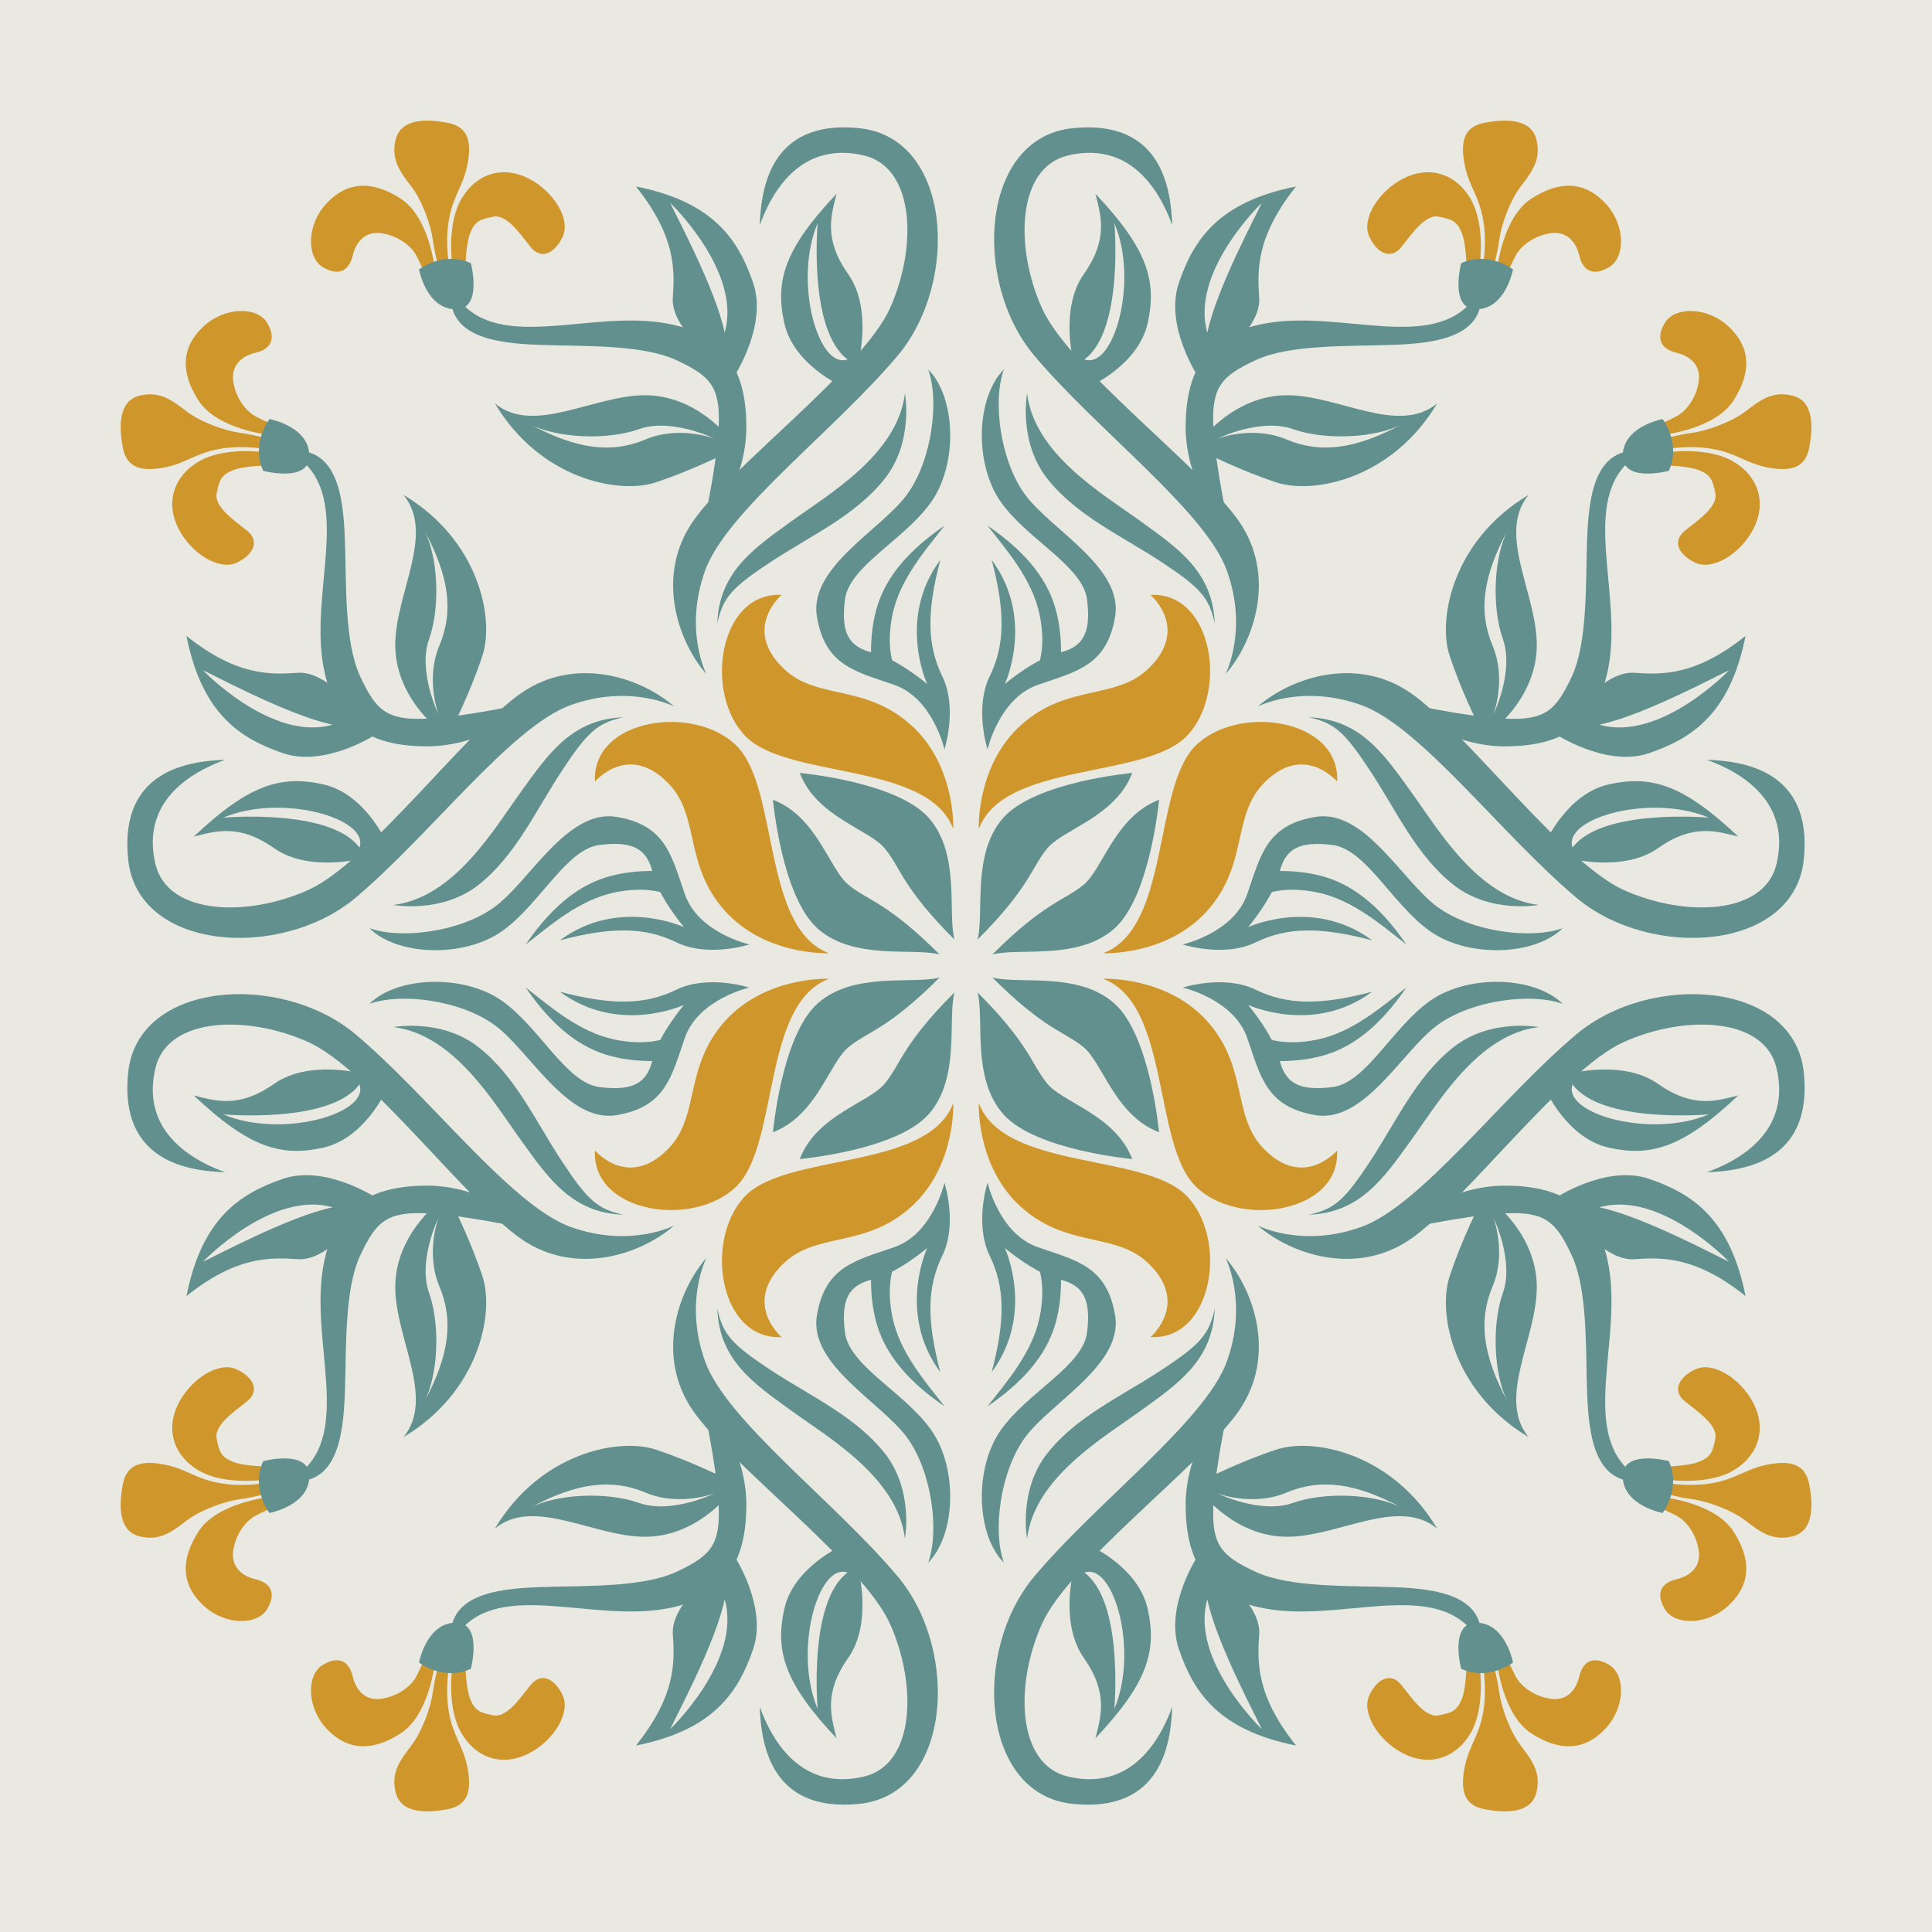 <?xml version="1.0" encoding="UTF-8"?><svg id="Layer_2" xmlns="http://www.w3.org/2000/svg" viewBox="0 0 540 540"><defs><style>.cls-1{fill:#e9e9e2;}.cls-2{fill:#cf962b;}.cls-3{fill:#62908e;}</style></defs><g id="OBJECTS"><g id="g18750"><path id="path18714" class="cls-1" d="M270.01,270.01L540,0H270s0,270.01,0,270.01Zm0,0L540,0V270s-270.01,0-270.01,0Zm0,0L0,0V270s270.01,0,270.01,0Zm0,0L0,0H270s0,270.01,0,270.01Zm0,0L0,540H270s0-270.01,0-270.01Zm0,0L0,540V270s270.01,0,270.01,0Zm0,0l270.01,270V270s-270.01,0-270.01,0Zm0,0l270,270.01H270s0-270.01,0-270.01Z"/><path id="path18716" class="cls-2" d="M273.58,231.68s-.8-17.81,11.92-29.14c12.72-11.34,26.16-6.95,35.22-15.41,9.06-8.46,5.48-16.4,.88-20.86,17.67-.82,21.78,27.98,9.82,39.73-11.95,11.75-50.86,6.99-57.83,25.68Zm34.75,34.75s17.81,.8,29.14-11.92c11.34-12.72,6.95-26.16,15.41-35.22s16.4-5.48,20.86-.88c.82-17.67-27.98-21.78-39.73-9.82-11.75,11.95-6.99,50.86-25.68,57.83Zm-76.64,0s-17.81,.8-29.14-11.92c-11.34-12.72-6.95-26.16-15.41-35.22-8.46-9.06-16.4-5.48-20.86-.88-.82-17.67,27.98-21.78,39.73-9.82,11.75,11.95,6.99,50.86,25.69,57.83Zm34.75-34.75s.8-17.81-11.92-29.14c-12.72-11.34-26.16-6.95-35.22-15.41-9.06-8.46-5.48-16.4-.88-20.86-17.67-.82-21.78,27.98-9.82,39.73,11.95,11.75,50.86,6.99,57.83,25.68Zm0,76.64s.8,17.81-11.92,29.14c-12.72,11.34-26.16,6.95-35.22,15.41-9.06,8.46-5.48,16.4-.88,20.86-17.67,.82-21.78-27.98-9.82-39.73,11.95-11.75,50.86-6.99,57.83-25.68Zm-34.75-34.75s-17.81-.8-29.14,11.92c-11.34,12.72-6.95,26.15-15.41,35.22-8.46,9.06-16.4,5.48-20.86,.88-.82,17.67,27.98,21.78,39.73,9.82,11.75-11.95,6.99-50.86,25.69-57.83h0Zm76.64,0s17.81-.8,29.14,11.92c11.34,12.72,6.95,26.15,15.41,35.22,8.46,9.06,16.4,5.48,20.86,.88,.82,17.67-27.98,21.78-39.73,9.82-11.75-11.95-6.99-50.86-25.69-57.83h0Zm-34.75,34.75s-.8,17.81,11.92,29.14,26.16,6.95,35.22,15.41c9.06,8.46,5.48,16.4,.88,20.86,17.67,.82,21.78-27.98,9.82-39.73-11.95-11.75-50.86-6.99-57.83-25.68h0Z"/><path id="path18718" class="cls-3" d="M316.48,216.04s-27.04,2.42-36.01,12.49c-8.97,10.08-5.29,26.55-7.24,34.09,14.52-14.54,14.95-19.92,19.41-25.41,4.46-5.5,19.07-8.79,23.83-21.17Zm7.48,7.48s-2.42,27.04-12.49,36.01c-10.08,8.97-26.54,5.29-34.09,7.24,14.54-14.52,19.92-14.95,25.41-19.41,5.5-4.46,8.79-19.07,21.17-23.83h0Zm-107.92,0s2.42,27.04,12.49,36.01c10.08,8.97,26.54,5.29,34.09,7.24-14.54-14.52-19.92-14.95-25.41-19.41-5.5-4.46-8.79-19.07-21.17-23.83h0Zm7.48-7.48s27.04,2.42,36.01,12.49c8.97,10.08,5.29,26.55,7.24,34.09-14.52-14.54-14.95-19.92-19.41-25.41-4.46-5.5-19.07-8.79-23.83-21.17Zm0,107.92s27.04-2.42,36.01-12.49c8.97-10.08,5.29-26.54,7.24-34.09-14.52,14.54-14.95,19.92-19.41,25.41-4.46,5.5-19.07,8.79-23.83,21.17h0Zm-7.48-7.48s2.42-27.04,12.49-36.01c10.08-8.97,26.54-5.29,34.09-7.24-14.54,14.52-19.92,14.95-25.41,19.41-5.5,4.46-8.79,19.07-21.17,23.83h0Zm107.92,0s-2.42-27.04-12.49-36.01c-10.08-8.97-26.54-5.29-34.09-7.24,14.54,14.52,19.92,14.95,25.41,19.41,5.5,4.46,8.79,19.07,21.17,23.83Zm-7.48,7.48s-27.04-2.42-36.01-12.49c-8.97-10.08-5.29-26.54-7.24-34.09,14.52,14.54,14.95,19.92,19.41,25.41,4.46,5.5,19.07,8.79,23.83,21.17h0Z"/><path id="path18720" class="cls-3" d="M342.54,188.42s6.37-12.29,.37-28.94c-6.01-16.65-36.4-39.3-53.87-60.14-17.47-20.84-14.89-60.8,10.66-63.5,25.55-2.7,27.58,17.81,27.94,27.12-5.12-14.1-14.65-22.93-29.11-19.51-14.46,3.42-14.89,25.96-7.23,42.83,7.66,16.87,44.55,44.27,55.03,59.48,10.48,15.21,4.23,33.52-3.8,42.67Zm9.04,9.04s12.29-6.37,28.94-.37c16.65,6.01,39.3,36.4,60.14,53.87s60.8,14.89,63.5-10.66c2.7-25.55-17.81-27.58-27.12-27.94,14.1,5.12,22.93,14.65,19.51,29.11-3.42,14.46-25.96,14.89-42.83,7.23-16.87-7.66-44.27-44.55-59.48-55.03-15.21-10.48-33.52-4.23-42.67,3.8h0Zm-163.17,0s-12.29-6.37-28.94-.37c-16.65,6.01-39.3,36.4-60.14,53.87-20.84,17.47-60.8,14.89-63.5-10.66-2.7-25.55,17.81-27.58,27.12-27.94-14.1,5.12-22.93,14.65-19.51,29.11,3.42,14.46,25.96,14.89,42.83,7.23,16.87-7.66,44.27-44.55,59.48-55.03,15.21-10.48,33.52-4.23,42.67,3.8h0Zm9.04-9.04s-6.37-12.29-.37-28.94c6.01-16.65,36.4-39.3,53.87-60.14,17.47-20.84,14.89-60.8-10.66-63.5-25.55-2.7-27.58,17.81-27.94,27.12,5.12-14.1,14.65-22.93,29.11-19.51,14.46,3.42,14.89,25.96,7.23,42.83-7.66,16.87-44.55,44.27-55.03,59.48-10.48,15.21-4.23,33.52,3.8,42.67Zm0,163.17s-6.37,12.29-.37,28.94c6.01,16.65,36.4,39.3,53.87,60.14,17.47,20.84,14.89,60.8-10.66,63.5-25.55,2.7-27.58-17.81-27.94-27.12,5.12,14.1,14.65,22.93,29.11,19.51,14.46-3.42,14.89-25.96,7.23-42.83-7.66-16.87-44.55-44.27-55.03-59.48-10.48-15.21-4.23-33.52,3.8-42.67h0Zm-9.04-9.04s-12.29,6.37-28.94,.37c-16.65-6.01-39.3-36.4-60.14-53.87-20.84-17.47-60.8-14.89-63.5,10.66-2.7,25.55,17.81,27.58,27.12,27.94-14.1-5.12-22.93-14.65-19.51-29.11,3.42-14.46,25.96-14.89,42.83-7.23,16.87,7.66,44.27,44.55,59.48,55.03,15.21,10.48,33.52,4.23,42.67-3.8h0Zm163.17,0s12.29,6.37,28.94,.37c16.65-6.01,39.3-36.4,60.14-53.87,20.84-17.47,60.8-14.89,63.5,10.66,2.7,25.55-17.81,27.58-27.12,27.94,14.1-5.12,22.93-14.65,19.51-29.11-3.42-14.46-25.96-14.89-42.83-7.23-16.87,7.66-44.27,44.55-59.48,55.03-15.21,10.48-33.52,4.23-42.67-3.8h0Zm-9.04,9.04s6.37,12.29,.37,28.94c-6.01,16.65-36.4,39.3-53.87,60.14-17.47,20.84-14.89,60.8,10.66,63.5,25.55,2.7,27.58-17.81,27.94-27.12-5.12,14.1-14.65,22.93-29.11,19.51-14.46-3.42-14.89-25.96-7.23-42.83,7.66-16.87,44.55-44.27,55.03-59.48,10.48-15.21,4.23-33.52-3.8-42.67h0Z"/><path id="path18722" class="cls-3" d="M276.03,209.44s3.22-14.28,14.06-18.03c10.85-3.75,19.33-5.35,21.6-19.13,2.27-13.78-18.2-24.39-25.22-34.09-7.02-9.7-9.04-26.27-5.88-34.95-7.78,7.83-8.33,26.4-.89,37.02,7.45,10.61,22.98,17.92,24.14,27.37s-1.16,13.23-7.87,14.83c-6.71,1.6-15.11,8.71-15.11,8.71,0,0,8.49-18.27-3.68-34.67,3.74,14.19,3.8,23.62-.55,32.52-4.35,8.9-.61,20.42-.61,20.42Zm54.54,54.54s14.28-3.22,18.03-14.06c3.75-10.85,5.35-19.33,19.13-21.6,13.78-2.27,24.39,18.2,34.1,25.22,9.7,7.02,26.27,9.04,34.95,5.88-7.83,7.78-26.4,8.33-37.02,.89-10.61-7.45-17.92-22.98-27.37-24.14s-13.23,1.16-14.83,7.87c-1.6,6.71-8.71,15.11-8.71,15.11,0,0,18.27-8.49,34.67,3.68-14.19-3.74-23.62-3.8-32.52,.55-8.9,4.35-20.42,.61-20.42,.61h0Zm-121.13,0s-14.28-3.22-18.03-14.06-5.35-19.33-19.13-21.6c-13.78-2.27-24.39,18.2-34.09,25.22-9.7,7.02-26.27,9.04-34.95,5.88,7.83,7.78,26.41,8.33,37.02,.89,10.61-7.45,17.92-22.98,27.37-24.15,9.45-1.16,13.23,1.16,14.83,7.87,1.6,6.71,8.71,15.11,8.71,15.11,0,0-18.27-8.49-34.67,3.68,14.19-3.74,23.62-3.8,32.52,.55,8.9,4.35,20.42,.61,20.42,.61Zm54.54-54.54s-3.22-14.28-14.06-18.03c-10.85-3.75-19.33-5.35-21.6-19.13-2.27-13.78,18.2-24.39,25.22-34.09,7.02-9.7,9.04-26.27,5.88-34.95,7.78,7.83,8.33,26.4,.89,37.02-7.45,10.61-22.98,17.92-24.15,27.37s1.16,13.23,7.87,14.83c6.71,1.6,15.11,8.71,15.11,8.71,0,0-8.49-18.27,3.68-34.67-3.74,14.19-3.8,23.62,.55,32.52,4.35,8.9,.61,20.42,.61,20.42h0Zm0,121.13s-3.22,14.28-14.06,18.03c-10.85,3.75-19.33,5.35-21.6,19.13-2.27,13.78,18.2,24.39,25.22,34.09,7.02,9.7,9.04,26.27,5.88,34.95,7.78-7.83,8.33-26.4,.89-37.02-7.45-10.61-22.98-17.92-24.15-27.37s1.16-13.23,7.87-14.83c6.71-1.6,15.11-8.71,15.11-8.71,0,0-8.49,18.27,3.68,34.67-3.74-14.19-3.8-23.62,.55-32.52,4.35-8.9,.61-20.42,.61-20.42h0Zm-54.54-54.54s-14.28,3.22-18.03,14.06-5.35,19.33-19.13,21.6c-13.78,2.27-24.39-18.2-34.09-25.22-9.7-7.02-26.27-9.04-34.95-5.88,7.83-7.78,26.4-8.33,37.02-.89,10.61,7.45,17.92,22.98,27.37,24.15,9.45,1.16,13.23-1.16,14.83-7.87,1.6-6.71,8.71-15.11,8.71-15.11,0,0-18.27,8.49-34.67-3.68,14.19,3.74,23.62,3.8,32.52-.55,8.9-4.35,20.42-.61,20.42-.61Zm121.13,0s14.28,3.22,18.03,14.06c3.75,10.85,5.35,19.33,19.13,21.6,13.78,2.27,24.39-18.2,34.1-25.22,9.7-7.02,26.27-9.04,34.95-5.88-7.83-7.78-26.4-8.33-37.02-.89-10.61,7.45-17.92,22.98-27.37,24.15-9.45,1.16-13.23-1.16-14.83-7.87-1.6-6.71-8.71-15.11-8.71-15.11,0,0,18.27,8.49,34.67-3.68-14.19,3.74-23.62,3.8-32.52-.55-8.9-4.35-20.42-.61-20.42-.61h0Zm-54.54,54.54s3.22,14.28,14.06,18.03c10.85,3.75,19.33,5.35,21.6,19.13,2.27,13.78-18.2,24.39-25.22,34.09-7.02,9.7-9.04,26.27-5.88,34.95-7.78-7.83-8.33-26.4-.89-37.02,7.45-10.61,22.98-17.92,24.14-27.37s-1.16-13.23-7.87-14.83c-6.71-1.6-15.11-8.71-15.11-8.71,0,0,8.49,18.27-3.68,34.67,3.74-14.19,3.8-23.62-.55-32.52-4.35-8.9-.61-20.42-.61-20.42Z"/><path id="path18724" class="cls-3" d="M289.94,186.71s2.67-5.29,.6-15.06-9.21-17.94-14.54-24.74c11.87,8.09,17.16,16.1,19.18,23.79,2.02,7.69,1.24,14.66,1.24,14.66l-6.48,1.35Zm63.36,63.36s5.29-2.67,15.06-.6c9.77,2.07,17.94,9.21,24.74,14.54-8.09-11.87-16.1-17.16-23.79-19.18-7.69-2.02-14.66-1.24-14.66-1.24l-1.35,6.48Zm-166.58,0s-5.29-2.67-15.06-.6c-9.77,2.07-17.94,9.21-24.74,14.54,8.09-11.87,16.1-17.16,23.79-19.18,7.69-2.02,14.66-1.24,14.66-1.24l1.35,6.48Zm63.36-63.36s-2.67-5.29-.6-15.06c2.07-9.77,9.21-17.94,14.54-24.74-11.87,8.09-17.16,16.1-19.18,23.79-2.02,7.69-1.24,14.66-1.24,14.66l6.48,1.35Zm0,166.58s-2.67,5.29-.6,15.06c2.07,9.77,9.21,17.94,14.54,24.74-11.87-8.09-17.16-16.1-19.18-23.79-2.02-7.69-1.24-14.66-1.24-14.66l6.48-1.35Zm-63.36-63.36s-5.29,2.67-15.06,.6c-9.77-2.07-17.94-9.21-24.74-14.54,8.09,11.87,16.1,17.16,23.79,19.18,7.69,2.02,14.66,1.24,14.66,1.24l1.35-6.48Zm166.58,0s5.29,2.67,15.06,.6c9.77-2.07,17.94-9.21,24.74-14.54-8.09,11.87-16.1,17.16-23.79,19.18s-14.66,1.24-14.66,1.24l-1.35-6.48Zm-63.36,63.36s2.67,5.29,.6,15.06-9.21,17.94-14.54,24.74c11.87-8.09,17.16-16.1,19.18-23.79s1.24-14.66,1.24-14.66l-6.48-1.35Z"/><path id="path18726" class="cls-3" d="M287.07,109.94s-2.51,13.51,5.64,23.84c8.15,10.34,20.65,15.9,31.77,23.21,11.12,7.3,13.48,10.09,15.04,17.23-.52-14.42-10.26-20.97-20.74-28.55-10.48-7.58-29.63-18.66-31.71-35.72h0Zm143,143s-13.51,2.51-23.84-5.64-15.9-20.65-23.21-31.77c-7.3-11.12-10.09-13.48-17.23-15.04,14.42,.52,20.98,10.26,28.55,20.74,7.58,10.48,18.66,29.63,35.72,31.71Zm-320.13,0s13.51,2.51,23.84-5.64c10.34-8.15,15.9-20.65,23.21-31.77,7.3-11.12,10.09-13.48,17.23-15.04-14.42,.52-20.98,10.26-28.55,20.74-7.58,10.48-18.66,29.63-35.72,31.71ZM252.94,109.94s2.51,13.51-5.64,23.84c-8.15,10.34-20.65,15.9-31.77,23.21-11.12,7.3-13.48,10.09-15.04,17.23,.52-14.42,10.26-20.97,20.74-28.55,10.48-7.58,29.63-18.66,31.71-35.72Zm0,320.12s2.51-13.51-5.64-23.84c-8.15-10.34-20.65-15.9-31.77-23.21-11.12-7.3-13.48-10.09-15.04-17.23,.52,14.42,10.26,20.98,20.74,28.55,10.48,7.58,29.63,18.66,31.71,35.72h0ZM109.94,287.07s13.51-2.51,23.84,5.64c10.34,8.15,15.9,20.65,23.21,31.77,7.3,11.12,10.09,13.48,17.23,15.04-14.42-.52-20.98-10.26-28.55-20.74-7.58-10.48-18.66-29.63-35.72-31.71h0Zm320.13,0s-13.51-2.51-23.84,5.64c-10.34,8.15-15.9,20.65-23.21,31.77-7.3,11.12-10.09,13.48-17.23,15.04,14.42-.52,20.98-10.26,28.56-20.74,7.58-10.48,18.66-29.63,35.72-31.71h0Zm-143,143s-2.51-13.51,5.64-23.84c8.15-10.34,20.65-15.9,31.77-23.21,11.12-7.3,13.48-10.09,15.04-17.23-.52,14.42-10.26,20.98-20.74,28.55-10.48,7.58-29.63,18.66-31.71,35.72h0Z"/><path id="path18728" class="cls-3" d="M340.25,146.19s-8.85-12.65-8.86-26.71c0-14.06,4.47-27.42,26.04-29.6,21.57-2.18,46.42,9.12,56.44-9.26,1.78,13.53-12.35,15.32-24.48,15.77-12.13,.44-28.8-.19-38.36,4.24-9.56,4.44-12.44,7.41-11.89,18.8,.55,11.38,4.66,29.55,4.66,29.55l-3.55-2.78Zm53.56,53.56s12.65,8.86,26.71,8.86,27.42-4.47,29.6-26.04c2.18-21.57-9.12-46.42,9.26-56.44-13.53-1.78-15.32,12.35-15.77,24.48-.44,12.13,.19,28.8-4.24,38.36-4.44,9.56-7.41,12.44-18.8,11.89-11.38-.55-29.55-4.66-29.55-4.66l2.78,3.55Zm-247.62,0s-12.65,8.86-26.71,8.86-27.42-4.47-29.6-26.04c-2.18-21.57,9.12-46.42-9.26-56.44,13.53-1.78,15.32,12.35,15.77,24.48,.44,12.13-.19,28.8,4.24,38.36,4.44,9.56,7.41,12.44,18.8,11.89,11.38-.55,29.55-4.66,29.55-4.66l-2.78,3.55Zm53.56-53.56s8.86-12.65,8.86-26.71-4.47-27.42-26.04-29.6c-21.57-2.18-46.42,9.12-56.44-9.26-1.78,13.53,12.35,15.32,24.48,15.77,12.13,.44,28.8-.19,38.36,4.24,9.56,4.44,12.44,7.41,11.89,18.8s-4.66,29.55-4.66,29.55l3.55-2.78Zm0,247.62s8.86,12.65,8.86,26.71-4.47,27.42-26.04,29.6c-21.57,2.18-46.42-9.12-56.44,9.26-1.78-13.53,12.35-15.32,24.48-15.77,12.13-.44,28.8,.19,38.36-4.24,9.56-4.44,12.44-7.41,11.89-18.8-.55-11.38-4.66-29.55-4.66-29.55l3.55,2.78Zm-53.56-53.56s-12.65-8.86-26.71-8.86-27.42,4.47-29.6,26.04c-2.18,21.57,9.12,46.42-9.26,56.44,13.53,1.78,15.32-12.35,15.77-24.48,.44-12.13-.19-28.8,4.24-38.36,4.44-9.56,7.41-12.44,18.8-11.89,11.38,.55,29.55,4.66,29.55,4.66l-2.78-3.55Zm247.62,0s12.65-8.86,26.71-8.86,27.42,4.47,29.6,26.04c2.18,21.57-9.12,46.42,9.26,56.44-13.53,1.78-15.32-12.35-15.77-24.48-.44-12.13,.19-28.8-4.24-38.36-4.44-9.56-7.41-12.44-18.8-11.89-11.38,.55-29.55,4.66-29.55,4.66l2.78-3.55Zm-53.56,53.56s-8.86,12.65-8.86,26.71,4.47,27.42,26.04,29.6c21.57,2.18,46.42-9.12,56.44,9.26,1.78-13.53-12.35-15.32-24.48-15.77-12.13-.44-28.8,.19-38.36-4.24-9.56-4.44-12.44-7.41-11.89-18.8,.55-11.38,4.66-29.55,4.66-29.55l-3.55,2.78Z"/><path id="path18730" class="cls-3" d="M336.27,122.38s9.04-11.91,23.47-11.91,31.1,11.25,41.95,2.29c-12.69,21.28-34.72,25.41-44.83,22.11-10.11-3.31-19.58-8.13-19.58-8.13l-1.01-4.35Zm81.36,81.36s11.91-9.04,11.91-23.47-11.25-31.1-2.29-41.95c-21.28,12.69-25.41,34.72-22.11,44.83,3.31,10.11,8.13,19.58,8.13,19.58l4.35,1.01Zm-295.24,0s-11.91-9.04-11.91-23.47,11.25-31.1,2.29-41.95c21.28,12.69,25.41,34.72,22.11,44.83-3.31,10.11-8.13,19.58-8.13,19.58l-4.35,1.01Zm81.36-81.36s-9.04-11.91-23.47-11.91-31.1,11.25-41.95,2.29c12.69,21.28,34.72,25.41,44.83,22.1,10.11-3.31,19.58-8.13,19.58-8.13l1.01-4.35Zm0,295.24s-9.04,11.91-23.47,11.91-31.1-11.25-41.95-2.29c12.69-21.28,34.72-25.41,44.83-22.11,10.11,3.31,19.58,8.13,19.58,8.13l1.01,4.35Zm-81.36-81.36s-11.91,9.04-11.91,23.47,11.25,31.1,2.29,41.95c21.28-12.69,25.41-34.72,22.11-44.83-3.31-10.11-8.13-19.58-8.13-19.58l-4.35-1.01Zm295.24,0s11.91,9.04,11.91,23.47-11.25,31.1-2.29,41.95c-21.28-12.69-25.41-34.72-22.11-44.83,3.31-10.11,8.13-19.58,8.13-19.58l4.35-1.01Zm-81.36,81.36s9.04,11.91,23.47,11.91,31.1-11.25,41.95-2.29c-12.69-21.28-34.72-25.41-44.83-22.11-10.11,3.31-19.58,8.13-19.58,8.13l-1.01,4.35Z"/><path id="path18732" class="cls-3" d="M335.07,105.62s-9.71-14.44-5.58-26.54,11.09-22.66,32.76-26.96c-11.12,13.92-10.85,23.24-10.3,31.06,.55,7.83-9.87,15.77-9.87,15.77l-7.02,6.67Zm99.31,99.31s14.44,9.71,26.54,5.58c12.1-4.14,22.66-11.09,26.96-32.76-13.92,11.12-23.24,10.85-31.06,10.3-7.83-.55-15.77,9.87-15.77,9.87l-6.67,7.02Zm-328.76,0s-14.44,9.71-26.54,5.58c-12.1-4.14-22.66-11.09-26.96-32.76,13.92,11.12,23.24,10.85,31.06,10.3,7.83-.55,15.77,9.87,15.77,9.87l6.67,7.02Zm99.31-99.31s9.71-14.44,5.58-26.54c-4.14-12.1-11.09-22.66-32.76-26.96,11.12,13.92,10.85,23.24,10.3,31.06-.55,7.83,9.87,15.77,9.87,15.77l7.02,6.67Zm0,328.76s9.71,14.44,5.58,26.54c-4.14,12.1-11.09,22.66-32.75,26.96,11.12-13.92,10.85-23.24,10.3-31.06-.55-7.83,9.87-15.77,9.87-15.77l7.02-6.67Zm-99.31-99.31s-14.44-9.71-26.54-5.58c-12.1,4.14-22.66,11.09-26.96,32.76,13.92-11.12,23.24-10.85,31.06-10.3,7.83,.55,15.77-9.87,15.77-9.87l6.67-7.02Zm328.76,0s14.44-9.71,26.54-5.58c12.1,4.14,22.66,11.09,26.96,32.76-13.92-11.12-23.24-10.85-31.06-10.3-7.83,.55-15.77-9.87-15.77-9.87l-6.67-7.02Zm-99.31,99.31s-9.71,14.44-5.58,26.54,11.09,22.66,32.76,26.96c-11.12-13.92-10.85-23.24-10.3-31.06,.55-7.83-9.87-15.77-9.87-15.77l-7.02-6.67Z"/><path id="path18734" class="cls-3" d="M300.14,101.49s-4.11-15.08,2.82-24.92c6.92-9.84,4.72-16.32,3.22-22.41,14.58,15.43,17.19,24.34,14.62,36.08-2.57,11.74-16.09,17.7-16.09,17.7l-4.57-6.45Zm138.38,138.38s15.08,4.11,24.92-2.82c9.84-6.92,16.32-4.72,22.41-3.22-15.43-14.59-24.34-17.19-36.08-14.62-11.74,2.57-17.7,16.09-17.7,16.09l6.45,4.57Zm-337.03,0s-15.08,4.11-24.92-2.82c-9.84-6.92-16.32-4.72-22.41-3.22,15.44-14.59,24.34-17.19,36.08-14.62,11.74,2.57,17.7,16.09,17.7,16.09l-6.45,4.57ZM239.86,101.49s4.11-15.08-2.82-24.92c-6.92-9.84-4.72-16.32-3.22-22.41-14.59,15.44-17.19,24.34-14.62,36.08,2.57,11.74,16.09,17.7,16.09,17.7l4.57-6.45Zm0,337.03s4.11,15.08-2.82,24.92c-6.92,9.84-4.72,16.32-3.22,22.41-14.59-15.44-17.19-24.34-14.62-36.08,2.57-11.74,16.09-17.7,16.09-17.7l4.57,6.45ZM101.49,300.14s-15.08-4.11-24.92,2.82c-9.84,6.92-16.32,4.72-22.41,3.22,15.44,14.59,24.34,17.19,36.08,14.62,11.74-2.57,17.7-16.09,17.7-16.09l-6.45-4.57Zm337.03,0s15.08-4.11,24.92,2.82c9.84,6.92,16.32,4.72,22.41,3.22-15.43,14.59-24.34,17.19-36.08,14.62-11.74-2.57-17.7-16.09-17.7-16.09l6.45-4.57Zm-138.38,138.38s-4.11,15.08,2.82,24.92c6.92,9.84,4.72,16.32,3.22,22.41,14.59-15.44,17.19-24.34,14.62-36.08-2.57-11.74-16.09-17.7-16.09-17.7l-4.57,6.45Z"/><path id="path18736" class="cls-2" d="M413.62,73.67s1.59-11.05-2.65-18.19c-4.24-7.14-11.69-9.22-18.77-5.57-7.08,3.65-11.69,11.4-9.5,16.17,2.19,4.77,6.07,6.64,9.01,2.94s6.65-9.19,10.42-8.46,5.12,1.32,6.43,4.53,1.35,10.13,1.35,10.13l3.71-1.54Zm52.71,52.71s11.05-1.59,18.19,2.65c7.14,4.24,9.22,11.69,5.57,18.77s-11.4,11.69-16.17,9.5c-4.77-2.19-6.64-6.07-2.94-9.01s9.19-6.65,8.46-10.42-1.32-5.12-4.53-6.43c-3.21-1.32-10.13-1.35-10.13-1.35l1.54-3.71Zm-392.66,0s-11.05-1.59-18.19,2.65c-7.14,4.24-9.22,11.69-5.57,18.77s11.4,11.69,16.17,9.5c4.77-2.19,6.64-6.07,2.94-9.01s-9.19-6.65-8.46-10.42,1.32-5.12,4.53-6.43c3.21-1.32,10.13-1.35,10.13-1.35l-1.54-3.71Zm52.71-52.71s-1.59-11.05,2.65-18.19c4.24-7.14,11.69-9.22,18.77-5.57,7.08,3.65,11.69,11.4,9.5,16.17-2.19,4.77-6.07,6.64-9.01,2.94-2.94-3.71-6.65-9.19-10.42-8.46-3.77,.73-5.12,1.32-6.43,4.53-1.32,3.21-1.35,10.13-1.35,10.13l-3.71-1.54Zm0,392.66s-1.59,11.05,2.65,18.19c4.24,7.14,11.69,9.22,18.77,5.57,7.08-3.65,11.69-11.4,9.5-16.17-2.19-4.77-6.07-6.64-9.01-2.94-2.94,3.71-6.65,9.19-10.42,8.46-3.77-.73-5.12-1.32-6.43-4.53-1.32-3.21-1.35-10.13-1.35-10.13l-3.71,1.54Zm-52.71-52.71s-11.05,1.59-18.19-2.65c-7.14-4.24-9.22-11.69-5.57-18.77s11.4-11.69,16.17-9.5,6.64,6.07,2.94,9.01c-3.71,2.94-9.19,6.65-8.46,10.42,.73,3.77,1.32,5.12,4.53,6.43,3.21,1.32,10.13,1.35,10.13,1.35l-1.54,3.71Zm392.66,0s11.05,1.59,18.19-2.65c7.14-4.24,9.22-11.69,5.57-18.77s-11.4-11.69-16.17-9.5c-4.77,2.19-6.64,6.07-2.94,9.01s9.19,6.65,8.46,10.42-1.32,5.12-4.53,6.43c-3.21,1.32-10.13,1.35-10.13,1.35l1.54,3.71Zm-52.71,52.71s1.59,11.05-2.65,18.19c-4.24,7.14-11.69,9.22-18.77,5.57-7.08-3.65-11.69-11.4-9.5-16.17,2.19-4.77,6.07-6.64,9.01-2.94s6.65,9.19,10.42,8.46,5.12-1.32,6.43-4.53c1.32-3.21,1.35-10.13,1.35-10.13l3.71,1.54Z"/><path id="path18738" class="cls-2" d="M418.48,75.06s1.53-14.37,9.53-19.54c8-5.17,14.92-4.81,20.65,1.25,5.73,6.06,5.65,15.12,1.16,17.86s-7.42,1.02-8.4-3.16c-.98-4.18-3.79-7.05-8.35-6.23-5.1,.92-8.29,3.97-9.48,6.27-1.19,2.3-2.28,4.86-2.28,4.86l-2.83-1.32Zm46.46,46.46s14.37-1.53,19.54-9.53c5.17-8,4.81-14.92-1.25-20.65-6.06-5.73-15.12-5.65-17.86-1.16-2.74,4.49-1.02,7.42,3.16,8.4,4.18,.98,7.05,3.79,6.23,8.35-.92,5.1-3.97,8.29-6.27,9.48-2.3,1.2-4.86,2.28-4.86,2.28l1.32,2.83Zm-389.88,0s-14.37-1.53-19.54-9.53c-5.17-8-4.81-14.92,1.25-20.65,6.06-5.73,15.12-5.65,17.86-1.16s1.02,7.42-3.16,8.4-7.05,3.79-6.23,8.35c.92,5.1,3.97,8.29,6.27,9.48,2.3,1.2,4.86,2.28,4.86,2.28l-1.32,2.83Zm46.46-46.46s-1.53-14.37-9.53-19.54c-8-5.17-14.92-4.81-20.65,1.25-5.73,6.06-5.65,15.12-1.16,17.86,4.49,2.74,7.41,1.02,8.4-3.16,.98-4.18,3.79-7.05,8.35-6.23,5.1,.92,8.29,3.97,9.48,6.27,1.19,2.3,2.28,4.86,2.28,4.86l2.83-1.32Zm0,389.88s-1.53,14.37-9.53,19.54c-8,5.17-14.92,4.81-20.65-1.25-5.73-6.06-5.65-15.12-1.16-17.86,4.49-2.74,7.41-1.02,8.4,3.16,.98,4.18,3.79,7.05,8.35,6.23,5.1-.92,8.29-3.97,9.48-6.27,1.19-2.3,2.28-4.86,2.28-4.86l2.83,1.32Zm-46.46-46.46s-14.37,1.53-19.54,9.53c-5.17,8-4.81,14.92,1.25,20.65,6.06,5.73,15.12,5.65,17.86,1.16s1.02-7.41-3.16-8.4c-4.18-.98-7.05-3.79-6.23-8.35,.92-5.1,3.97-8.29,6.27-9.48,2.3-1.2,4.86-2.28,4.86-2.28l-1.32-2.83Zm389.88,0s14.37,1.53,19.54,9.53c5.17,8,4.81,14.92-1.25,20.65-6.06,5.73-15.12,5.65-17.86,1.16-2.74-4.49-1.02-7.41,3.16-8.4,4.18-.98,7.05-3.79,6.23-8.35-.92-5.1-3.97-8.29-6.27-9.48-2.3-1.2-4.86-2.28-4.86-2.28l1.32-2.83Zm-46.46,46.46s1.53,14.37,9.53,19.54,14.92,4.81,20.65-1.25c5.73-6.06,5.65-15.12,1.16-17.86s-7.42-1.02-8.4,3.16-3.79,7.05-8.35,6.23c-5.1-.92-8.29-3.97-9.48-6.27-1.2-2.3-2.28-4.86-2.28-4.86l-2.83,1.32Z"/><path id="path18740" class="cls-2" d="M414.47,74.21s1.24-5.99,.09-12.72c-1.15-6.73-4.04-9.56-5.18-15.42-1.13-5.86-.6-10.57,5.44-11.73,6.04-1.16,13.1-1.23,14.59,4.6,1.49,5.83-1.47,9.34-4.49,13.35-3.02,4.01-5.38,10.86-5.88,14.73-.51,3.87-1.73,8.17-1.73,8.17l-2.83-.99Zm51.33,51.33s5.99-1.24,12.72-.09c6.73,1.15,9.56,4.04,15.42,5.18,5.86,1.13,10.57,.6,11.73-5.44,1.16-6.04,1.23-13.1-4.6-14.59-5.83-1.49-9.34,1.47-13.35,4.49-4.01,3.02-10.86,5.38-14.73,5.88s-8.17,1.73-8.17,1.73l.99,2.83Zm-391.58,0s-6-1.24-12.72-.09c-6.73,1.15-9.56,4.04-15.42,5.18-5.86,1.13-10.57,.6-11.73-5.44-1.16-6.04-1.23-13.1,4.6-14.59,5.83-1.49,9.34,1.47,13.35,4.49,4.01,3.02,10.86,5.38,14.73,5.88,3.87,.51,8.17,1.73,8.17,1.73l-.99,2.83Zm51.33-51.33s-1.24-5.99-.09-12.72c1.15-6.73,4.04-9.56,5.18-15.42,1.13-5.86,.6-10.57-5.44-11.73-6.04-1.16-13.1-1.23-14.59,4.6-1.49,5.83,1.47,9.34,4.49,13.35,3.02,4.01,5.38,10.86,5.88,14.73,.51,3.87,1.73,8.17,1.73,8.17l2.83-.99Zm0,391.58s-1.24,5.99-.09,12.72c1.15,6.73,4.04,9.56,5.18,15.42,1.13,5.86,.6,10.57-5.44,11.73-6.04,1.16-13.1,1.23-14.59-4.6-1.49-5.83,1.47-9.34,4.49-13.35,3.02-4.01,5.38-10.86,5.88-14.73,.51-3.87,1.73-8.17,1.73-8.17l2.83,.99Zm-51.33-51.33s-5.99,1.24-12.72,.09c-6.73-1.15-9.56-4.04-15.42-5.18-5.86-1.13-10.57-.6-11.73,5.44-1.16,6.04-1.23,13.1,4.6,14.59,5.83,1.49,9.34-1.47,13.35-4.49,4.01-3.02,10.86-5.38,14.73-5.88,3.87-.51,8.17-1.73,8.17-1.73l-.99-2.83Zm391.58,0s5.99,1.24,12.72,.09c6.73-1.15,9.56-4.04,15.42-5.18,5.86-1.13,10.57-.6,11.73,5.44,1.16,6.04,1.23,13.1-4.6,14.59-5.83,1.49-9.34-1.47-13.35-4.49-4.01-3.02-10.86-5.38-14.73-5.88s-8.17-1.73-8.17-1.73l.99-2.83Zm-51.33,51.33s1.24,5.99,.09,12.72c-1.15,6.73-4.04,9.56-5.18,15.42-1.13,5.86-.6,10.57,5.44,11.73,6.04,1.16,13.1,1.23,14.59-4.6,1.49-5.83-1.47-9.34-4.49-13.35-3.02-4.01-5.38-10.86-5.88-14.73-.51-3.87-1.73-8.17-1.73-8.17l-2.83,.99Z"/><path id="path18742" class="cls-3" d="M408.4,73.58s-3.49,13.17,4.5,12.87c8-.3,9.99-11.14,9.99-11.14,0,0-6.8-5.26-14.49-1.74Zm58.03,58.03s-13.17,3.49-12.87-4.5,11.14-9.99,11.14-9.99c0,0,5.26,6.8,1.74,14.49Zm-392.84,0s13.17,3.49,12.87-4.5-11.14-9.99-11.14-9.99c0,0-5.26,6.8-1.74,14.49Zm58.02-58.03s3.49,13.17-4.5,12.87c-8-.3-9.99-11.14-9.99-11.14,0,0,6.8-5.26,14.49-1.74Zm0,392.84s3.49-13.17-4.5-12.87c-8,.3-9.99,11.14-9.99,11.14,0,0,6.8,5.26,14.49,1.74Zm-58.02-58.03s13.17-3.49,12.87,4.5-11.14,9.99-11.14,9.99c0,0-5.26-6.8-1.74-14.49Zm392.84,0s-13.17-3.49-12.87,4.5,11.14,9.99,11.14,9.99c0,0,5.26-6.8,1.74-14.49Zm-58.03,58.03s-3.49-13.17,4.5-12.87c8,.3,9.99,11.14,9.99,11.14,0,0-6.8,5.26-14.49,1.74Z"/><path id="path18744" class="cls-1" d="M340.38,122.57s11.94-5.85,20.99-2.63c9.06,3.22,23.25,2.49,30.48-1.38-13,7.04-22.79,8.26-32.28,4.27-9.49-4-19.2-.25-19.2-.25h0Zm77.05,77.05s5.85-11.94,2.63-20.99c-3.22-9.06-2.49-23.25,1.38-30.48-7.04,13-8.26,22.79-4.27,32.28,4,9.49,.25,19.2,.25,19.2h0Zm-294.87,0s-5.85-11.94-2.63-20.99c3.22-9.06,2.49-23.25-1.38-30.48,7.04,13,8.26,22.79,4.27,32.28-4,9.49-.25,19.2-.25,19.2h0Zm77.05-77.05s-11.94-5.85-20.99-2.63c-9.06,3.22-23.25,2.49-30.48-1.38,13,7.04,22.79,8.26,32.28,4.27,9.49-4,19.2-.25,19.2-.25h0Zm0,294.87s-11.94,5.85-20.99,2.63c-9.06-3.22-23.25-2.49-30.48,1.38,13-7.04,22.79-8.26,32.28-4.27,9.49,4,19.2,.25,19.2,.25h0Zm-77.05-77.05s-5.85,11.94-2.63,20.99c3.22,9.06,2.49,23.25-1.38,30.48,7.04-13,8.26-22.79,4.27-32.28-4-9.49-.25-19.2-.25-19.2h0Zm294.87,0s5.85,11.94,2.63,20.99c-3.22,9.06-2.49,23.25,1.38,30.48-7.04-13-8.26-22.79-4.27-32.28,4-9.49,.25-19.2,.25-19.2h0Zm-77.05,77.05s11.94,5.85,20.99,2.63c9.06-3.22,23.25-2.49,30.48,1.38-13-7.04-22.79-8.26-32.28-4.27-9.49,4-19.2,.25-19.2,.25h0Z"/><path id="path18746" class="cls-1" d="M352.65,56.73s-20.13,19.29-15.19,36.23c2.51-12.34,14.39-34.2,15.19-36.23Zm130.62,130.62s-19.29,20.13-36.23,15.19c12.34-2.51,34.2-14.39,36.23-15.19Zm-426.54,0s19.29,20.13,36.23,15.19c-12.34-2.51-34.2-14.39-36.23-15.19ZM187.35,56.73s20.13,19.29,15.19,36.23c-2.51-12.34-14.39-34.2-15.19-36.23Zm0,426.54s20.13-19.29,15.19-36.23c-2.51,12.34-14.39,34.2-15.19,36.23ZM56.73,352.65s19.29-20.13,36.23-15.19c-12.34,2.51-34.2,14.39-36.23,15.19Zm426.54,0s-19.29-20.13-36.23-15.19c12.34,2.51,34.2,14.39,36.23,15.19Zm-130.62,130.62s-20.13-19.29-15.19-36.23c2.51,12.34,14.39,34.2,15.19,36.23Z"/><path id="path18748" class="cls-1" d="M311.47,62.38s2.69,29.9-8.36,38.08c8.23,2.92,15.21-21.93,8.36-38.08Zm166.16,166.16s-29.9-2.69-38.08,8.36c-2.92-8.23,21.93-15.21,38.08-8.36Zm-415.24,0s29.9-2.69,38.08,8.36c2.92-8.23-21.93-15.21-38.08-8.36ZM228.54,62.38s-2.69,29.9,8.36,38.08c-8.23,2.92-15.21-21.93-8.36-38.08Zm0,415.24s-2.69-29.9,8.36-38.08c-8.23-2.92-15.21,21.93-8.36,38.08ZM62.38,311.47s29.9,2.69,38.08-8.36c2.92,8.23-21.93,15.21-38.08,8.36Zm415.24,0s-29.9,2.69-38.08-8.36c-2.92,8.23,21.93,15.21,38.08,8.36Zm-166.16,166.16s2.69-29.9-8.36-38.08c8.23-2.92,15.21,21.93,8.36,38.08Z"/></g></g></svg>